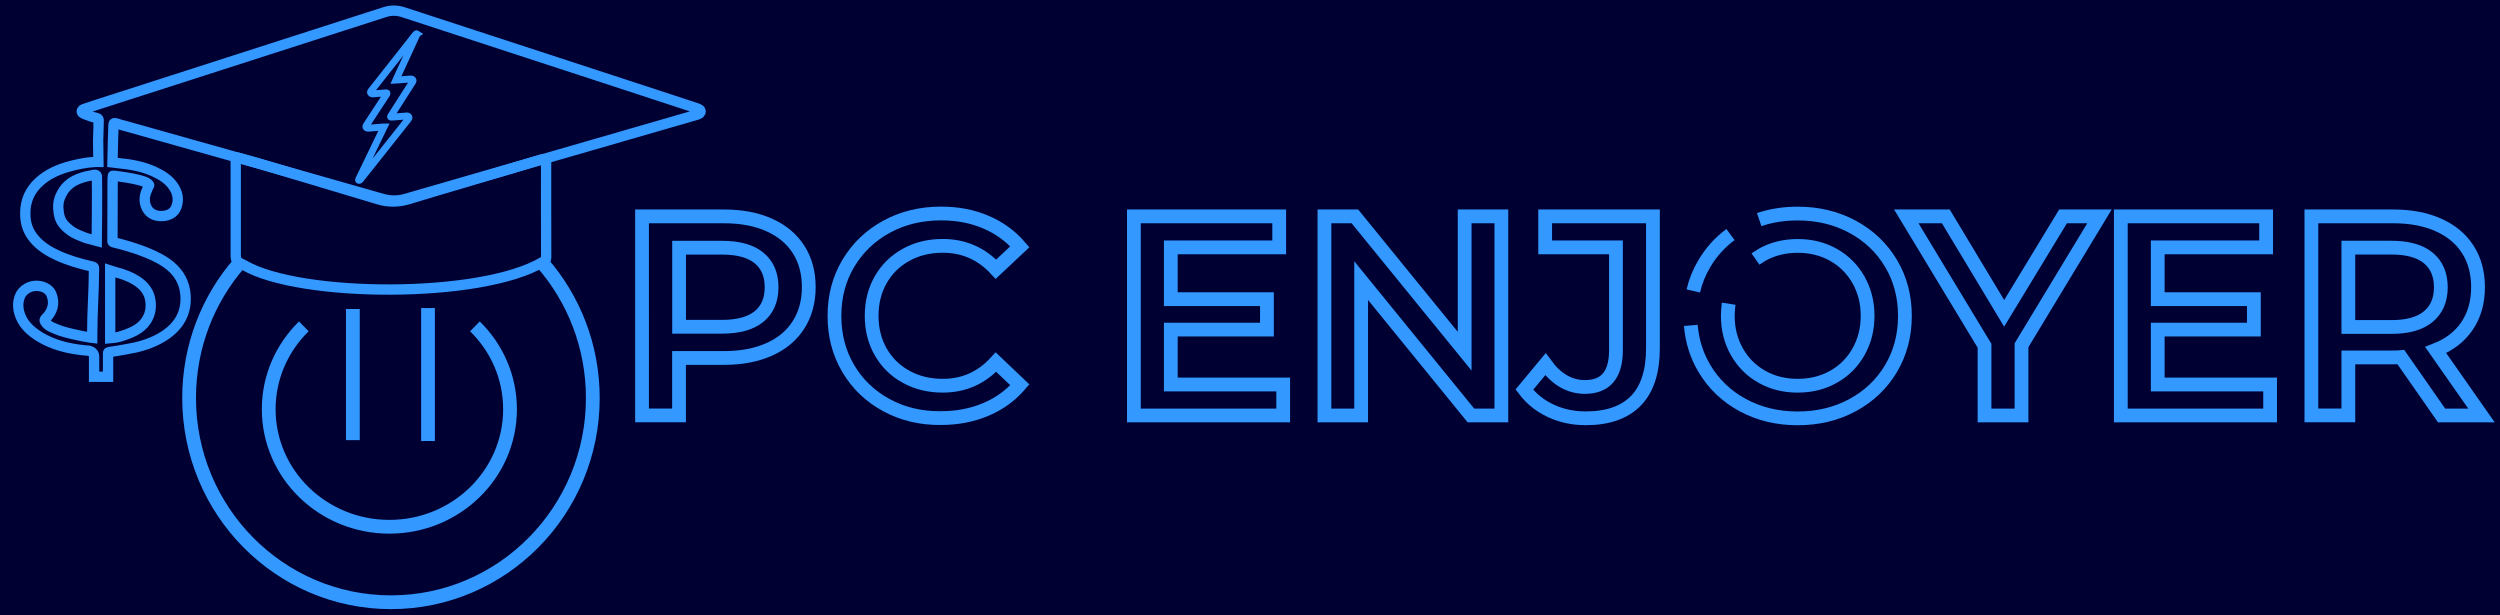 <?xml version="1.0" encoding="utf-8"?>
<!-- Generator: Adobe Illustrator 24.3.0, SVG Export Plug-In . SVG Version: 6.00 Build 0)  -->
<svg version="1.1" id="Слой_1" xmlns="http://www.w3.org/2000/svg" xmlns:xlink="http://www.w3.org/1999/xlink" x="0px" y="0px"
	 viewBox="0 0 3630.2 893.5" style="enable-background:new 0 0 3630.2 893.5;" xml:space="preserve">
<style type="text/css">
	.st0{fill:#000033;}
	.st1{fill:none;stroke:#FFFFFF;stroke-width:0.25;stroke-miterlimit:10;}
	.st2{fill:none;stroke:#FFFFFF;stroke-miterlimit:10;}
	.st3{fill:none;stroke:#3398FF;stroke-width:15;stroke-miterlimit:10;}
	.st4{fill:none;stroke:#3398FF;stroke-width:10;stroke-miterlimit:10;}
	.st5{fill:none;stroke:#3398FF;stroke-width:20;stroke-miterlimit:10;}
</style>
<rect class="st0" width="3630.2" height="893.5"/>
<path class="st1" d="M389,542.1"/>
<path class="st1" d="M736.1,542.1"/>
<path class="st1" d="M291.1,542.1"/>
<path class="st1" d="M391.8,542.1"/>
<path class="st2" d="M842.7,543.5"/>
<path class="st2" d="M291.2,543.5"/>
<path class="st3" d="M793.1,373.9c0,3.5-1.5,5.1-5.1,6.6c-89.8,53.3-352,51.6-432.9,4.9c-12.9-6.3-12.8-6.4-12.8-18.6
	c0-29.6,0-104.4,0-134.1v-0.4c0-2.4,0.8-4.1,3.5-3.3c8.3,2.5,18.5,4.8,26.5,7.3c59.1,17.8,118.2,35.6,177.3,53.2
	c14.4,4.3,28.8,4.1,43.2-0.2c64.7-19.7,127.4-37.6,192.1-57.3c0.2,0,2.2-0.6,2.4-0.7c2.8-0.8,5.7-0.3,5.7,2.1l0,0
	C793,265.1,792.9,342.1,793.1,373.9z"/>
<path class="st3" d="M1015.8,159.1c-1.1-0.7-2.3-1.4-3.6-1.8c-6.6-2.2-13.2-4.4-19.8-6.5c-42.2-13.9-84.5-27.6-126.7-41.5
	c-93.4-30.5-186.8-61.1-280.2-91.6c-8.9-2.9-17.8-3-26.8-0.1c-35.1,11.3-70.2,22.6-105.4,33.9l-294.3,94.7c-12.4,4-25,8-37.3,12.2
	c-0.6,0.2-1.1,0.5-1.7,0.9c-1.8,1.4-1.8,3.7,0.1,5c0.5,0.4,1.1,0.7,1.7,0.9c4,1.5,10.5,4.2,14.8,5.2c4.2,0.9,6.8,1.3,6.7,4.6
	c-0.7,17.3,0.5-4.4-0.8,28.4l0.4,31.8c-0.8,0-1.4-0.1-1.9-0.1c-0.7,0-2.3-0.1-2.8,0c-14.2,0.8-27.1,3.6-40.5,7.4
	C79.1,247.9,63.5,256.4,52,269c-12.1,13.5-16,28.7-15.2,44.9c0.5,11.9,4.5,23.2,13.1,33.2c8.5,10.1,20.1,17.6,33.3,23.7
	c15.9,7.3,33.1,12.3,50.9,16.3c1.8,0.4,2.4,0.8,2.4,2.4c-0.1,34.7-2.6,60.9-2.6,95.6l0,5.5c-5.5-0.6-7.8-1.6-12.1-2
	c-13.2-2.6-21-4.4-33.5-8.1c-9.9-4.1-18.1-5.9-22.7-13.2c-1.3-1.9-1-3.1,0.6-4.7c10.6-10.5,13.5-22.4,8.5-35.1
	c-4.6-11.6-22.3-16.1-34.9-9.1c-5.8,3.2-9.4,7.7-11.3,13c-3.5,9.7-2.3,19.5,1.7,28.9c5,12,15,21.2,27.6,28.9
	c18.9,11.5,40.9,17.1,64.6,19.5c1.7,0.2,3.3,0.3,5,0.4c5.2,0.4,9.2,3.9,9.2,8.1l0,29.9h20.3v-1.8c0-11.2,0.1-21.4,0-32.7
	c0-1,0.6-1.3,2.2-1.5c8.7-1,17-2.8,25.5-4.2c16.6-2.7,32.2-7.3,46.2-14.8c16.8-9,28.9-20.8,34.8-36c4.3-11.5,4.9-23.2,2.8-34.9
	c-2.8-15.5-11.5-28.7-26.6-39.3c-11.4-7.9-24.6-13.7-38.5-18.7c-12.3-4.4-25-8.1-37.9-11.2c-1.8-0.4-2.3-1-2.2-2.3
	c0.2-2.3,0.1-4.5,0.1-6.8c0.1-24.9,0.1-49.9,0.2-74.8c0-3,0-6,0.1-9l0.3-3.9c-0.9-0.5,41.3,4.4,50.1,10.8c1,0.8,3.1,2.3,2.5,3.3
	c-1.8,2.6-1.8,3.7-3,6.5c-4.2,8.8-4.8,17.7-0.2,26.6c4.3,8.5,14.1,12.7,25.5,11c9.4-1.4,14.8-6.2,17.3-12.9c4-10.8,2-21.2-5.1-31
	c-6.4-9-16.3-15.3-27.6-20.5c-15.7-7.1-32.9-10.3-50.7-12c-2.4-0.3-8.8-0.7-9.4-0.8l0.7-31.7c1.2-29-0.1-8,0.9-24.2
	c0.1-1.2,0.9-1.6,1.6-1.5c2.1,0.2-0.8-0.1,1.8,0.3c3.2,1,10.5,2.9,10.7,3c106.1,30.1,108.4,30.4,155.9,43.9
	c73.4,20.9,146.9,41.7,220.3,62.7c11.7,3.3,22.8,3.3,34.4-0.1c71-20.5,142-41,213-61.5h0c69.9-20.2,139.5-40.3,209.3-60.5
	c1.5-0.4,2.7-1.1,4-1.9C1017.9,163.1,1018,160.5,1015.8,159.1z M118.6,343.2c-9-3.6-14.1-6.1-20.5-11.7
	c-8.3-7.2-11.4-13.3-12.8-22.5c-1.5-10.7-0.9-17.8,4.3-27.9c6.9-13.1,18.3-20.7,36-25c3.8-0.9,7.5-1.6,11.5-2.3
	c1.8-0.3,3.5,0.7,3.6,2.2c0.6,15.9-0.2,93.9-0.2,93.9C125.4,346,125.4,345.9,118.6,343.2z M167.6,395.1c11,2.9,21.3,6.6,30.2,12.2
	c13.1,8.2,19.9,18.8,20.9,31.8c0.8,9.1-0.8,17.8-6,26c-8.5,13.3-23.3,19.1-40.8,24.3c-3.7,0.7-7.7,1.5-11.9,1.8v-98.5
	C163.4,393.8,165.1,394.5,167.6,395.1z"/>
<g>
	<path class="st4" d="M605.2,50.1c-0.1,0.5-0.4,1-0.6,1.5c-9.5,20.6-19.1,41.5-28.8,62.5c-0.3,0.6-0.5,1.3-0.9,2.2
		c1.9-0.1,3.4-0.2,5-0.3c4.6-0.4,9.2-0.8,13.9-1.1c0.9-0.1,1.7-0.3,2.5-0.2c0.8,0.1,1.6,0.2,2.3,0.5c1.2,0.6,1.5,1.9,0.9,3.1
		c-0.2,0.5-0.5,0.9-0.8,1.3c-10.1,15.8-20.3,31.8-30.6,47.9c-0.2,0.4-0.5,0.7-0.7,1.1c-0.6,1.1-0.3,1.6,1,1.5
		c2.4-0.1,4.8-0.4,7.3-0.5c4.8-0.4,9.6-0.8,14.4-1.2c0.1,0,0.2,0,0.3,0c1.3-0.1,2.5,0.2,3.2,1.4c0.7,1.2,0.1,2.2-0.7,3.2
		c-11.6,14.6-23.2,29.3-35,44.1c-11.4,14.4-22.9,28.8-34.4,43.4c-0.4,0.4-0.6,0.9-1.1,1.2c-0.3,0.2-0.9,0.3-1.3,0.2
		c-0.6-0.2-0.6-0.8-0.3-1.3c0.2-0.4,0.4-0.8,0.6-1.2c11.9-24.7,23.7-49.1,35.3-73.1c0.3-0.5,0.5-1.1,0.9-1.9c-0.8,0-1.3,0-1.8,0
		c-5.7,0.5-11.5,1-17.2,1.5c-1.4,0.1-2.7,0.3-4,0.3c-0.8,0-1.7-0.3-2.4-0.7c-0.9-0.5-1.2-1.7-0.7-2.7c0.2-0.5,0.6-1,0.9-1.5
		c9.6-14.8,19.2-29.4,28.7-43.9c0.2-0.3,0.4-0.5,0.5-0.8c0.1-0.4,0.4-1.1,0.3-1.4c-0.2-0.3-1-0.4-1.4-0.4c-1.5,0.1-3.1,0.2-4.6,0.4
		c-4.7,0.4-9.5,0.8-14.2,1.1c-0.3,0-0.7,0-1,0c-1.1,0-2-0.5-2.5-1.4c-0.5-1-0.3-1.9,0.4-2.7c3.4-4.4,6.9-8.7,10.3-13
		c18.3-23.2,36.4-46.1,54.2-68.8c0.3-0.4,0.7-0.9,1.1-1.2c0.3-0.2,0.8-0.3,1.1-0.1C605,49.3,605.2,49.8,605.2,50.1z"/>
</g>
<path class="st5" d="M689.6,473.9c31.5,30.8,51,73.4,51,120.3c0,94.3-78.4,170.7-175.2,170.7s-175.2-76.4-175.2-170.7
	c0-46.9,19.5-89.5,51-120.3"/>
<line class="st5" x1="512.4" y1="448.7" x2="512.4" y2="639.1"/>
<line class="st5" x1="621.5" y1="447.3" x2="621.5" y2="640.4"/>
<g>
	<path class="st5" d="M1116.8,326.6c18.6,8.3,32.8,20.1,42.7,35.5c9.9,15.4,14.9,33.7,14.9,54.9c0,20.9-5,39.2-14.9,54.7
		c-9.9,15.6-24.2,27.5-42.7,35.7c-18.6,8.3-40.4,12.4-65.5,12.4h-65.3v83.4h-53.7V314.2h118.9
		C1076.4,314.2,1098.3,318.3,1116.8,326.6z M1102.2,459.6c12.1-9.9,18.2-24.1,18.2-42.5c0-18.4-6.1-32.6-18.2-42.5
		c-12.1-9.9-29.9-14.9-53.3-14.9h-62.8v114.8h62.8C1072.3,474.4,1090.1,469.5,1102.2,459.6z"/>
	<path class="st5" d="M1287,588.2c-23.5-12.8-42-30.5-55.3-53.1c-13.4-22.6-20-48-20-76.4c0-28.4,6.7-53.8,20.2-76.4
		c13.5-22.6,32-40.3,55.5-53.1c23.5-12.8,49.9-19.2,79.1-19.2c23.7,0,45.3,4.1,64.8,12.4c19.5,8.3,36.1,20.2,49.6,35.9l-34.7,32.6
		c-20.9-22.6-46.7-33.9-77.2-33.9c-19.8,0-37.6,4.3-53.3,13c-15.7,8.7-27.9,20.7-36.8,36.1c-8.8,15.4-13.2,32.9-13.2,52.5
		c0,19.6,4.4,37,13.2,52.4c8.8,15.4,21.1,27.5,36.8,36.1c15.7,8.7,33.5,13,53.3,13c30.6,0,56.3-11.4,77.2-34.3l34.7,33
		c-13.5,15.7-30.1,27.7-49.8,35.9c-19.7,8.3-41.4,12.4-65,12.4C1336.9,607.4,1310.5,601,1287,588.2z"/>
	<path class="st5" d="M1863.3,558.3v45h-216.8V314.2h211v45h-157.4v75.2h139.6v44.2h-139.6v79.7H1863.3z"/>
	<path class="st5" d="M2180.1,314.2v289.1h-44.2l-159.4-195.8v195.8h-53.3V314.2h44.2l159.4,195.8V314.2H2180.1z"/>
	<path class="st5" d="M2251.7,596.5c-15.6-7.3-28.3-17.6-38.2-30.8l30.6-36.8c16,22,35.1,33,57.4,33c30,0,45-17.8,45-53.3V359.2
		h-102.8v-45h156.5v191.6c0,33.9-8.3,59.3-24.8,76.2c-16.5,16.9-40.8,25.4-72.7,25.4C2284.3,607.4,2267.3,603.8,2251.7,596.5z"/>
	<path class="st5" d="M2458.8,422.5c3.3-14.2,8.7-27.5,16.2-40c9.9-16.6,22.5-30.6,37.8-41.9 M2554.5,318.9
		c17.3-5.9,36-8.8,55.9-8.8c29.5,0,56,6.4,79.7,19.2c23.7,12.8,42.3,30.5,55.8,53.1c13.5,22.6,20.2,48.1,20.2,76.4
		c0,28.4-6.8,53.8-20.2,76.4c-13.5,22.6-32.1,40.3-55.8,53.1c-23.7,12.8-50.3,19.2-79.7,19.2c-29.5,0-56-6.4-79.7-19.2
		c-23.7-12.8-42.3-30.6-55.8-53.3c-11.3-19-17.8-39.8-19.7-62.5 M2549.1,376.1c3-2.1,6.1-4.1,9.3-6c15.4-8.7,32.8-13,52-13
		c19.3,0,36.6,4.3,52,13c15.4,8.7,27.5,20.8,36.3,36.3c8.8,15.6,13.2,33,13.2,52.2c0,19.3-4.4,36.7-13.2,52.2
		c-8.8,15.6-20.9,27.7-36.3,36.3c-15.4,8.7-32.8,13-52,13c-19.3,0-36.6-4.3-52-13c-15.4-8.7-27.5-20.8-36.3-36.3
		c-8.8-15.5-13.2-33-13.2-52.2c0-1.5,0.4-11.9,1.3-17.6"/>
	<path class="st5" d="M2935.4,501.3v102h-53.7V502.1l-113.6-187.9h57.4l84.7,140.8l85.5-140.8h52.9L2935.4,501.3z"/>
	<path class="st5" d="M3296.4,558.3v45h-216.8V314.2h211v45h-157.4v75.2h139.6v44.2h-139.6v79.7H3296.4z"/>
	<path class="st5" d="M3545.4,603.3l-59.1-84.7c-2.5,0.3-6.2,0.4-11.2,0.4H3410v84.2h-53.7V314.2h118.9c25.1,0,46.9,4.1,65.5,12.4
		c18.6,8.3,32.8,20.1,42.7,35.5c9.9,15.4,14.9,33.7,14.9,54.9c0,21.8-5.3,40.5-15.9,56.2c-10.6,15.7-25.8,27.4-45.6,35.1l66.5,95
		H3545.4z M3526,374.5c-12.1-9.9-29.9-14.9-53.3-14.9H3410v115.2h62.8c23.4,0,41.2-5,53.3-15.1c12.1-10,18.2-24.3,18.2-42.7
		C3544.2,398.6,3538.1,384.4,3526,374.5z"/>
</g>
<path class="st5" d="M2610.4,458.7"/>
<path class="st5" d="M2610.4,458.7"/>
<path class="st5" d="M2610.4,458.7"/>
<path class="st5" d="M2404.5,422.5"/>
<path class="st5" d="M2610.4,458.7"/>
<path class="st5" d="M496.9,270.8"/>
<path class="st5" d="M631.4,271.5"/>
<path class="st5" d="M535.7,283"/>
<path class="st5" d="M787,381.1c45.9,52.4,73.8,121.3,73.8,196.8c0,163.8-131.2,296.6-293.1,296.6c-161.9,0-293.1-132.8-293.1-296.6
	c0-75.2,27.7-143.9,73.3-196.2"/>
</svg>
